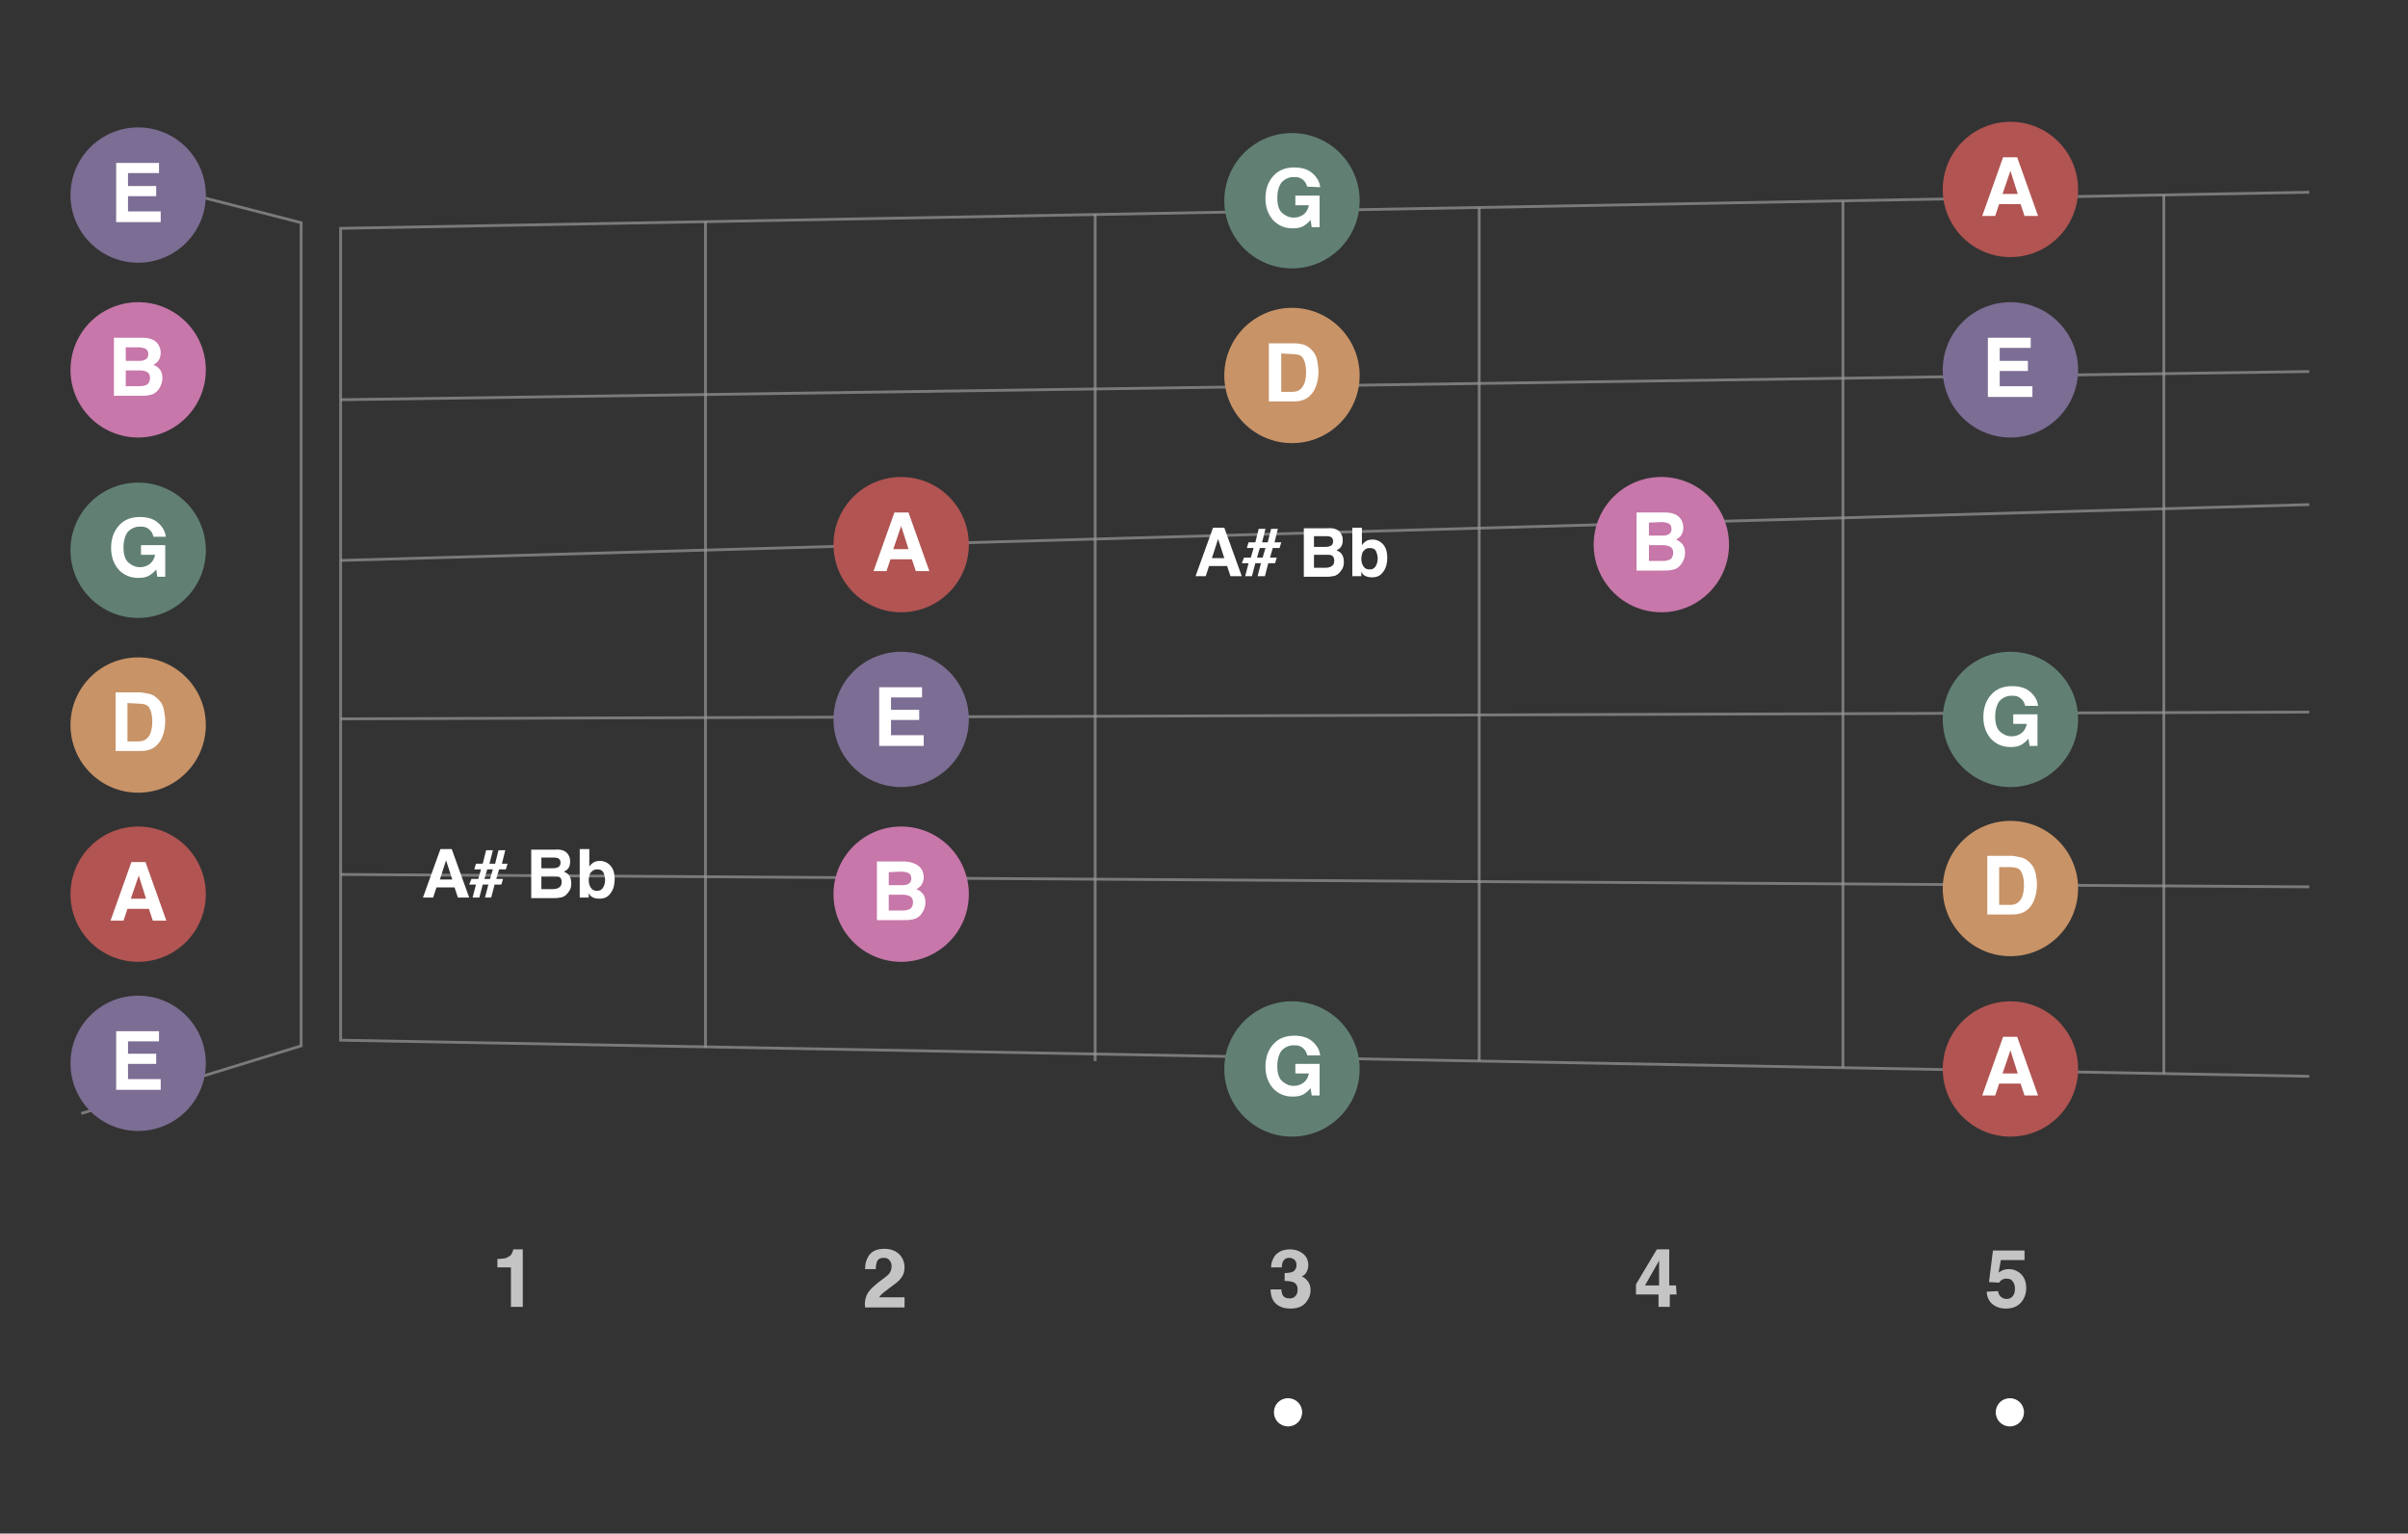 <?xml version="1.0" encoding="utf-8"?>
<!-- Generator: Adobe Illustrator 23.0.2, SVG Export Plug-In . SVG Version: 6.00 Build 0)  -->
<svg version="1.1" xmlns="http://www.w3.org/2000/svg" xmlns:xlink="http://www.w3.org/1999/xlink" x="0px" y="0px"
	 viewBox="0 0 427 272" style="enable-background:new 0 0 427 272;" xml:space="preserve">
<rect x="0" y="0" width="427" height="272" fill="#333333" stroke="none"/>
<style type="text/css">
	.st0{display:none;}
	.st1{display:inline;fill:#1E2D59;}
	.st2{opacity:0.7;fill:none;stroke:#999999;stroke-width:0.5;stroke-miterlimit:10;enable-background:new    ;}
	.st3{fill:#C4C4C4;}
	.st4{fill:#FFFFFF;}
	.st5{fill:#7C6D94;}
	.st6{fill:#B15452;}
	.st7{fill:#C89367;}
	.st8{fill:#618073;}
	.st9{fill:#C777A9;}
</style>
<g id="Layer_2" class="st0">
	<rect x="-21.7" y="-5.1" class="st1" width="974.5" height="280.7"/>
</g>
<g id="Layer_1">
	<g id="bg">
	</g>
	<g>
		<polyline class="st2" points="409.5,34.1 60.4,40.5 60.4,184.5 409.5,190.9 		"/>
		<line class="st2" x1="409.5" y1="65.9" x2="60.4" y2="70.9"/>
		<line class="st2" x1="409.5" y1="89.5" x2="60.4" y2="99.4"/>
		<line class="st2" x1="409.5" y1="126.3" x2="60.4" y2="127.5"/>
		<line class="st2" x1="409.5" y1="157.3" x2="60.4" y2="155.1"/>
		<polyline class="st2" points="14.4,29.5 53.4,39.5 53.4,185.5 14.4,197.5 		"/>
	</g>
	<line class="st2" x1="383.7" y1="34.6" x2="383.7" y2="190.4"/>
	<line class="st2" x1="326.8" y1="35.7" x2="326.8" y2="189.4"/>
	<line class="st2" x1="262.3" y1="36.8" x2="262.3" y2="188.2"/>
	<line class="st2" x1="194.2" y1="38" x2="194.2" y2="188.2"/>
	<line class="st2" x1="125.1" y1="39.3" x2="125.1" y2="185.8"/>
	<g>
		<path class="st3" d="M354.3,229c0.1,0.4,0.2,0.8,0.5,1c0.2,0.2,0.6,0.4,1,0.4c0.5,0,0.9-0.2,1.1-0.5c0.3-0.3,0.4-0.8,0.4-1.3
			s-0.1-1-0.4-1.3c-0.2-0.4-0.6-0.5-1.1-0.5c-0.2,0-0.5,0-0.6,0.1c-0.3,0.1-0.5,0.3-0.7,0.6l-1.8-0.1l0.7-5.6h5.6v1.7h-4.2l-0.4,2.2
			c0.3-0.2,0.6-0.3,0.7-0.4c0.3-0.1,0.6-0.2,1.1-0.2c0.8,0,1.6,0.3,2.2,0.9c0.6,0.6,0.9,1.4,0.9,2.5c0,0.9-0.3,1.8-0.9,2.5
			s-1.5,1.1-2.7,1.1c-1,0-1.8-0.3-2.4-0.8s-1-1.3-1-2.2L354.3,229L354.3,229z"/>
	</g>
	<g>
		<path class="st3" d="M297.3,229.6h-1.2v2.2h-2v-2.2h-4v-1.8l3.7-6.2h2.2v6.4h1.2L297.3,229.6L297.3,229.6z M294.2,228v-4.4
			l-2.5,4.4H294.2z"/>
	</g>
	<g>
		<path class="st3" d="M227.2,228.6c0,0.4,0.1,0.7,0.2,1c0.2,0.5,0.7,0.7,1.3,0.7c0.4,0,0.7-0.1,1-0.4c0.3-0.3,0.4-0.7,0.4-1.2
			c0-0.7-0.3-1.1-0.8-1.3c-0.3-0.1-0.8-0.2-1.5-0.2v-1.4c0.6,0,1.1-0.1,1.4-0.2c0.4-0.2,0.7-0.6,0.7-1.2c0-0.4-0.1-0.7-0.3-0.9
			s-0.5-0.4-1-0.4s-0.8,0.2-1,0.5s-0.3,0.7-0.3,1.2h-1.9c0-0.5,0.1-1,0.3-1.4s0.4-0.8,0.8-1.1c0.3-0.2,0.6-0.4,0.9-0.5
			c0.4-0.1,0.8-0.2,1.3-0.2c1,0,1.8,0.3,2.4,0.8c0.6,0.5,0.9,1.2,0.9,2c0,0.6-0.2,1.1-0.5,1.5c-0.2,0.3-0.5,0.4-0.7,0.5
			c0.2,0,0.4,0.2,0.8,0.5c0.5,0.5,0.8,1.1,0.8,1.9c0,0.9-0.3,1.6-0.9,2.3c-0.6,0.7-1.5,1-2.7,1c-1.4,0-2.4-0.5-3-1.4
			c-0.3-0.5-0.5-1.2-0.5-2h1.9V228.6z"/>
	</g>
	<g>
		<path class="st3" d="M153.7,229.7c0.3-0.7,1-1.4,2-2.2c0.9-0.7,1.5-1.1,1.8-1.4c0.4-0.4,0.6-0.9,0.6-1.5c0-0.4-0.1-0.8-0.4-1.1
			c-0.2-0.3-0.6-0.4-1-0.4c-0.6,0-1,0.2-1.2,0.7c-0.1,0.3-0.2,0.7-0.2,1.3h-1.9c0-0.9,0.2-1.6,0.5-2.1c0.5-1,1.5-1.5,2.9-1.5
			c1.1,0,1.9,0.3,2.6,0.9c0.6,0.6,1,1.4,1,2.4c0,0.8-0.2,1.4-0.7,2c-0.3,0.4-0.8,0.8-1.5,1.3l-0.8,0.6c-0.5,0.4-0.8,0.6-1,0.8
			s-0.3,0.3-0.5,0.6h4.5v1.8h-7C153.3,231,153.4,230.4,153.7,229.7z"/>
	</g>
	<g>
		<path class="st3" d="M88.2,224.7v-1.4c0.6,0,1.1-0.1,1.3-0.1c0.4-0.1,0.7-0.3,1-0.5c0.2-0.2,0.3-0.4,0.4-0.7
			c0.1-0.2,0.1-0.3,0.1-0.4h1.7v10.2h-2.1v-7h-2.4V224.7z"/>
	</g>
	<g>
		<circle class="st4" cx="228.4" cy="250.5" r="2.4"/>
		<path class="st4" d="M228.4,248.2c1.2,0,2.2,1,2.2,2.2s-1,2.2-2.2,2.2s-2.2-1-2.2-2.2S227.1,248.2,228.4,248.2 M228.4,248
			c-1.4,0-2.5,1.1-2.5,2.5s1.1,2.5,2.5,2.5s2.5-1.1,2.5-2.5S229.8,248,228.4,248L228.4,248z"/>
	</g>
	<g>
		<circle class="st4" cx="356.4" cy="250.5" r="2.4"/>
		<path class="st4" d="M356.4,248.2c1.2,0,2.2,1,2.2,2.2s-1,2.2-2.2,2.2s-2.2-1-2.2-2.2S355.1,248.2,356.4,248.2 M356.4,248
			c-1.4,0-2.5,1.1-2.5,2.5s1.1,2.5,2.5,2.5s2.5-1.1,2.5-2.5S357.8,248,356.4,248L356.4,248z"/>
	</g>
	<g>
		<path class="st4" d="M78.1,150.6h2l3.1,8.6h-2l-0.6-1.8h-3.2l-0.6,1.8H75L78.1,150.6z M78,156h2.2l-1.1-3.4L78,156z"/>
		<path class="st4" d="M83.6,155.9h1.2l0.5-1.7h-1.2l0.3-1h1.2l0.6-2.4h1.2l-0.6,2.4h1l0.6-2.4h1.2l-0.6,2.4h1l-0.3,1h-1.2l-0.5,1.7
			h1.2l-0.3,1h-1.2l-0.6,2.3H86l0.6-2.3h-1l-0.6,2.3h-1.2l0.6-2.3h-1.2L83.6,155.9z M86.9,155.9l0.5-1.7h-1l-0.5,1.7H86.9z"/>
		<path class="st4" d="M100.7,151.5c0.3,0.4,0.4,0.8,0.4,1.3s-0.1,1-0.4,1.3c-0.1,0.2-0.4,0.3-0.7,0.5c0.4,0.2,0.8,0.4,1,0.8
			c0.2,0.3,0.3,0.8,0.3,1.3s-0.1,1-0.4,1.4c-0.2,0.3-0.4,0.5-0.6,0.7c-0.3,0.2-0.6,0.4-1,0.4c-0.4,0.1-0.8,0.1-1.2,0.1h-3.9v-8.6
			h4.2C99.5,150.6,100.3,150.9,100.7,151.5z M96,152.1v1.9h2.1c0.4,0,0.7-0.1,0.9-0.2c0.2-0.1,0.4-0.4,0.4-0.8
			c0-0.4-0.2-0.7-0.5-0.8s-0.6-0.1-1-0.1L96,152.1L96,152.1z M96,155.4v2.3h2.1c0.4,0,0.7-0.1,0.9-0.2c0.4-0.2,0.6-0.5,0.6-1.1
			c0-0.4-0.2-0.8-0.5-0.9c-0.2-0.1-0.5-0.1-0.9-0.1H96z"/>
		<path class="st4" d="M108.3,153.6c0.5,0.6,0.7,1.4,0.7,2.3c0,1-0.2,1.8-0.7,2.5s-1.1,1-2,1c-0.5,0-1-0.1-1.3-0.3
			c-0.2-0.1-0.4-0.3-0.6-0.7v0.8h-1.6v-8.6h1.7v3.1c0.2-0.3,0.4-0.5,0.7-0.7c0.3-0.2,0.7-0.3,1.2-0.3
			C107.1,152.7,107.8,153,108.3,153.6z M106.9,157.5c0.2-0.3,0.4-0.8,0.4-1.4c0-0.5-0.1-0.8-0.2-1.1c-0.2-0.6-0.6-0.8-1.2-0.8
			s-1,0.3-1.3,0.8c-0.1,0.3-0.2,0.7-0.2,1.1c0,0.5,0.1,1,0.4,1.4s0.6,0.5,1.1,0.5C106.3,158,106.6,157.9,106.9,157.5z"/>
	</g>
	<g>
		<path class="st4" d="M215.1,93.6h2l3.1,8.6h-2l-0.6-1.8h-3.2l-0.6,1.8H212L215.1,93.6z M214.9,99h2.2l-1.1-3.4L214.9,99z"/>
		<path class="st4" d="M220.6,98.9h1.2l0.5-1.7h-1.2l0.3-1h1.2l0.6-2.4h1.2l-0.6,2.4h1l0.6-2.4h1.2l-0.6,2.4h1.2l-0.3,1h-1.2
			l-0.5,1.7h1.2l-0.3,1h-1.2l-0.6,2.3H223l0.6-2.3h-1l-0.6,2.3h-1.2l0.6-2.3h-1.2L220.6,98.9z M223.9,98.9l0.5-1.7h-1l-0.5,1.7
			H223.9z"/>
		<path class="st4" d="M237.7,94.5c0.3,0.4,0.4,0.8,0.4,1.3s-0.1,1-0.4,1.3c-0.1,0.2-0.4,0.3-0.7,0.5c0.4,0.2,0.8,0.4,1,0.8
			c0.2,0.3,0.3,0.8,0.3,1.3s-0.1,1-0.4,1.4c-0.2,0.3-0.4,0.5-0.6,0.7c-0.3,0.2-0.6,0.4-1,0.4c-0.4,0.1-0.8,0.1-1.2,0.1h-3.9v-8.6
			h4.2C236.5,93.6,237.3,93.9,237.7,94.5z M233,95.1V97h2.1c0.4,0,0.7-0.1,0.9-0.2s0.4-0.4,0.4-0.8s-0.2-0.7-0.5-0.8
			c-0.3-0.1-0.6-0.1-1-0.1H233z M233,98.4v2.3h2.1c0.4,0,0.7-0.1,0.9-0.2c0.4-0.2,0.6-0.5,0.6-1.1c0-0.4-0.2-0.8-0.5-0.9
			c-0.2-0.1-0.5-0.1-0.9-0.1C235.2,98.4,233,98.4,233,98.4z"/>
		<path class="st4" d="M245.3,96.6c0.5,0.6,0.7,1.4,0.7,2.3c0,1-0.2,1.8-0.7,2.5s-1.1,1-2,1c-0.5,0-1-0.1-1.3-0.3
			c-0.2-0.1-0.4-0.3-0.6-0.7v0.8h-1.6v-8.6h1.7v3.1c0.2-0.3,0.4-0.5,0.7-0.7s0.7-0.3,1.2-0.3C244.1,95.7,244.8,96,245.3,96.6z
			 M243.9,100.5c0.2-0.3,0.4-0.8,0.4-1.4c0-0.5-0.1-0.8-0.2-1.1c-0.2-0.6-0.6-0.8-1.2-0.8c-0.6,0-1,0.3-1.3,0.8
			c-0.1,0.3-0.2,0.7-0.2,1.1c0,0.5,0.1,1,0.4,1.4s0.6,0.5,1.1,0.5C243.3,101,243.6,100.9,243.9,100.5z"/>
	</g>
	<g>
		<circle class="st5" cx="24.5" cy="188.6" r="12"/>
		<g>
			<path class="st4" d="M28.2,184.7h-5.5v2.2h5v1.8h-5v2.7h5.8v1.9h-7.9v-10.4h7.6V184.7z"/>
		</g>
	</g>
	<g>
		<circle class="st6" cx="24.5" cy="158.6" r="12"/>
		<g>
			<path class="st4" d="M23.3,152.9h2.5l3.7,10.4h-2.4l-0.7-2.1h-3.8l-0.7,2.1h-2.3L23.3,152.9z M23.2,159.4h2.7l-1.3-4.1
				L23.2,159.4z"/>
		</g>
	</g>
	<g>
		<circle class="st7" cx="24.5" cy="128.6" r="12"/>
		<g>
			<path class="st4" d="M26.6,123.1c0.7,0.2,1.3,0.7,1.8,1.3c0.4,0.5,0.6,1.1,0.7,1.7s0.2,1.2,0.2,1.7c0,1.4-0.3,2.6-0.8,3.5
				c-0.8,1.3-1.9,1.9-3.5,1.9h-4.5v-10.4H25C25.6,122.9,26.1,123,26.6,123.1z M22.6,124.7v6.8h2c1,0,1.7-0.5,2.1-1.5
				c0.2-0.6,0.3-1.2,0.3-2c0-1.1-0.2-1.9-0.5-2.4c-0.3-0.6-1-0.8-2-0.8L22.6,124.7L22.6,124.7z"/>
		</g>
	</g>
	<g>
		<circle class="st8" cx="24.5" cy="97.6" r="12"/>
		<g>
			<path class="st4" d="M27.2,95.1c-0.2-0.7-0.6-1.2-1.2-1.5c-0.4-0.2-0.8-0.2-1.2-0.2c-0.8,0-1.5,0.3-2.1,0.9
				c-0.5,0.6-0.8,1.6-0.8,2.8c0,1.3,0.3,2.2,0.9,2.7s1.2,0.8,2,0.8c0.7,0,1.3-0.2,1.8-0.6s0.8-1,0.9-1.6H25v-1.7h4.3v5.6h-1.4
				l-0.2-1.3c-0.4,0.5-0.8,0.8-1.1,1c-0.6,0.4-1.3,0.5-2.1,0.5c-1.4,0-2.5-0.5-3.4-1.4c-0.9-1-1.4-2.3-1.4-3.9c0-1.7,0.5-3,1.4-4
				s2.1-1.5,3.7-1.5c1.3,0,2.4,0.3,3.2,1c0.8,0.7,1.3,1.5,1.4,2.5h-2.2V95.1z"/>
		</g>
	</g>
	<g>
		<circle class="st9" cx="24.5" cy="65.6" r="12"/>
		<g>
			<path class="st4" d="M28,61c0.3,0.4,0.5,1,0.5,1.6s-0.2,1.1-0.5,1.5c-0.2,0.2-0.4,0.4-0.8,0.6c0.5,0.2,0.9,0.5,1.2,0.9
				c0.3,0.4,0.4,0.9,0.4,1.5s-0.2,1.2-0.5,1.7c-0.2,0.3-0.4,0.6-0.7,0.8c-0.3,0.3-0.7,0.4-1.2,0.5s-0.9,0.1-1.5,0.1h-4.7V59.9h5
				C26.6,59.9,27.5,60.3,28,61z M22.3,61.7V64h2.5c0.5,0,0.8-0.1,1.1-0.3c0.3-0.2,0.4-0.5,0.4-0.9c0-0.5-0.2-0.8-0.6-1
				c-0.3-0.1-0.7-0.2-1.2-0.2h-2.2V61.7z M22.3,65.7v2.8h2.5c0.5,0,0.8-0.1,1.1-0.2c0.5-0.2,0.7-0.7,0.7-1.3c0-0.5-0.2-0.9-0.7-1.1
				c-0.2-0.1-0.6-0.2-1-0.2C24.9,65.7,22.3,65.7,22.3,65.7z"/>
		</g>
	</g>
	<g>
		<circle class="st5" cx="24.5" cy="34.6" r="12"/>
		<g>
			<path class="st4" d="M28.2,30.7h-5.5V33h5v1.8h-5v2.7h5.8v1.9h-7.9V28.9h7.6V30.7z"/>
		</g>
	</g>
	<g>
		<circle class="st5" cx="159.8" cy="127.6" r="12"/>
		<g>
			<path class="st4" d="M163.5,123.7H158v2.2h5v1.8h-5v2.7h5.8v1.9h-7.9v-10.4h7.6L163.5,123.7L163.5,123.7z"/>
		</g>
	</g>
	<g>
		<circle class="st6" cx="159.8" cy="96.6" r="12"/>
		<g>
			<path class="st4" d="M158.6,90.9h2.5l3.7,10.4h-2.4l-0.7-2.1h-3.8l-0.7,2.1h-2.3L158.6,90.9z M158.4,97.4h2.7l-1.3-4.1
				L158.4,97.4z"/>
		</g>
	</g>
	<g>
		<circle class="st9" cx="159.8" cy="158.6" r="12"/>
		<g>
			<path class="st4" d="M163.3,154c0.3,0.4,0.5,1,0.5,1.6s-0.2,1.1-0.5,1.5c-0.2,0.2-0.4,0.4-0.8,0.6c0.5,0.2,0.9,0.5,1.2,0.9
				s0.4,0.9,0.4,1.5s-0.2,1.2-0.5,1.7c-0.2,0.3-0.4,0.6-0.7,0.8c-0.3,0.3-0.7,0.4-1.2,0.5s-0.9,0.1-1.5,0.1h-4.7v-10.4h5
				C161.8,152.9,162.7,153.3,163.3,154z M157.6,154.7v2.3h2.5c0.5,0,0.8-0.1,1.1-0.3s0.4-0.5,0.4-0.9c0-0.5-0.2-0.8-0.6-1
				c-0.3-0.1-0.7-0.2-1.2-0.2L157.6,154.7L157.6,154.7z M157.6,158.7v2.8h2.5c0.5,0,0.8-0.1,1.1-0.2c0.5-0.2,0.7-0.7,0.7-1.3
				c0-0.5-0.2-0.9-0.7-1.1c-0.2-0.1-0.6-0.2-1-0.2H157.6z"/>
		</g>
	</g>
	<g>
		<circle class="st7" cx="229.1" cy="66.6" r="12"/>
		<g>
			<path class="st4" d="M231.1,61.1c0.7,0.2,1.3,0.7,1.8,1.3c0.4,0.5,0.6,1.1,0.7,1.7c0.1,0.6,0.2,1.2,0.2,1.7
				c0,1.4-0.3,2.6-0.8,3.5c-0.8,1.3-1.9,1.9-3.5,1.9H225V60.9h4.5C230.2,60.9,230.7,61,231.1,61.1z M227.2,62.7v6.8h2
				c1,0,1.7-0.5,2.1-1.5c0.2-0.6,0.3-1.2,0.3-2c0-1.1-0.2-1.9-0.5-2.4c-0.3-0.6-1-0.8-2-0.8L227.2,62.7L227.2,62.7z"/>
		</g>
	</g>
	<g>
		<circle class="st8" cx="229.1" cy="35.6" r="12"/>
		<g>
			<path class="st4" d="M231.8,33.1c-0.2-0.7-0.6-1.2-1.2-1.5c-0.4-0.2-0.8-0.2-1.2-0.2c-0.8,0-1.5,0.3-2.1,0.9
				c-0.5,0.6-0.8,1.6-0.8,2.8c0,1.3,0.3,2.2,0.9,2.7c0.6,0.5,1.2,0.8,2,0.8c0.7,0,1.3-0.2,1.8-0.6c0.5-0.4,0.8-1,0.9-1.6h-2.4v-1.7
				h4.3v5.6h-1.4l-0.2-1.3c-0.4,0.5-0.8,0.8-1.1,1c-0.6,0.4-1.3,0.5-2.1,0.5c-1.4,0-2.5-0.5-3.4-1.4c-0.9-1-1.4-2.3-1.4-3.9
				c0-1.7,0.5-3,1.4-4s2.1-1.5,3.7-1.5c1.3,0,2.4,0.3,3.2,1s1.3,1.5,1.4,2.5L231.8,33.1L231.8,33.1z"/>
		</g>
	</g>
	<g>
		<circle class="st8" cx="229.1" cy="189.6" r="12"/>
		<g>
			<path class="st4" d="M231.8,187.1c-0.2-0.7-0.6-1.2-1.2-1.5c-0.4-0.2-0.8-0.2-1.2-0.2c-0.8,0-1.5,0.3-2.1,0.9
				c-0.5,0.6-0.8,1.6-0.8,2.8c0,1.3,0.3,2.2,0.9,2.7c0.6,0.5,1.2,0.8,2,0.8c0.7,0,1.3-0.2,1.8-0.6c0.5-0.4,0.8-1,0.9-1.6h-2.4v-1.7
				h4.3v5.6h-1.4l-0.2-1.3c-0.4,0.5-0.8,0.8-1.1,1c-0.6,0.4-1.3,0.5-2.1,0.5c-1.4,0-2.5-0.5-3.4-1.4c-0.9-1-1.4-2.3-1.4-3.9
				c0-1.7,0.5-3,1.4-4s2.1-1.5,3.7-1.5c1.3,0,2.4,0.3,3.2,1s1.3,1.5,1.4,2.5h-2.3V187.1z"/>
		</g>
	</g>
	<g>
		<circle class="st9" cx="294.6" cy="96.6" r="12"/>
		<g>
			<path class="st4" d="M298,92c0.3,0.4,0.5,1,0.5,1.6s-0.2,1.1-0.5,1.5c-0.2,0.2-0.4,0.4-0.8,0.6c0.5,0.2,0.9,0.5,1.2,0.9
				c0.3,0.4,0.4,0.9,0.4,1.5s-0.2,1.2-0.5,1.7c-0.2,0.3-0.4,0.6-0.7,0.8c-0.3,0.3-0.7,0.4-1.2,0.5s-0.9,0.1-1.5,0.1h-4.7V90.9h5
				C296.6,90.9,297.5,91.3,298,92z M292.4,92.7V95h2.5c0.5,0,0.8-0.1,1.1-0.3c0.3-0.2,0.4-0.5,0.4-0.9c0-0.5-0.2-0.8-0.6-1
				c-0.3-0.1-0.7-0.2-1.2-0.2L292.4,92.7L292.4,92.7z M292.4,96.7v2.8h2.5c0.5,0,0.8-0.1,1.1-0.2c0.5-0.2,0.7-0.7,0.7-1.3
				c0-0.5-0.2-0.9-0.7-1.1c-0.2-0.1-0.6-0.2-1-0.2C295,96.7,292.4,96.7,292.4,96.7z"/>
		</g>
	</g>
	<g>
		<circle class="st6" cx="356.5" cy="189.6" r="12"/>
		<g>
			<path class="st4" d="M355.2,183.9h2.5l3.7,10.4H359l-0.7-2.1h-3.8l-0.7,2.1h-2.3L355.2,183.9z M355.1,190.4h2.7l-1.3-4.1
				L355.1,190.4z"/>
		</g>
	</g>
	<g>
		<circle class="st7" cx="356.5" cy="157.6" r="12"/>
		<g>
			<path class="st4" d="M358.5,152.1c0.7,0.2,1.3,0.7,1.8,1.3c0.4,0.5,0.6,1.1,0.7,1.7c0.1,0.6,0.2,1.2,0.2,1.7
				c0,1.4-0.3,2.6-0.8,3.5c-0.8,1.3-1.9,1.9-3.5,1.9h-4.5v-10.4h4.5C357.5,151.9,358.1,152,358.5,152.1z M354.5,153.7v6.8h2
				c1,0,1.7-0.5,2.1-1.5c0.2-0.6,0.3-1.2,0.3-2c0-1.1-0.2-1.9-0.5-2.4c-0.3-0.6-1-0.8-2-0.8h-1.9V153.7z"/>
		</g>
	</g>
	<g>
		<circle class="st8" cx="356.5" cy="127.6" r="12"/>
		<g>
			<path class="st4" d="M359.1,125.1c-0.2-0.7-0.6-1.2-1.2-1.5c-0.4-0.2-0.8-0.2-1.2-0.2c-0.8,0-1.5,0.3-2.1,0.9
				c-0.5,0.6-0.8,1.6-0.8,2.8c0,1.3,0.3,2.2,0.9,2.7s1.2,0.8,2,0.8c0.7,0,1.3-0.2,1.8-0.6c0.5-0.4,0.8-1,0.9-1.6H357v-1.7h4.3v5.6
				h-1.4l-0.2-1.3c-0.4,0.5-0.8,0.8-1.1,1c-0.6,0.4-1.3,0.5-2.1,0.5c-1.4,0-2.5-0.5-3.4-1.4c-0.9-1-1.4-2.3-1.4-3.9
				c0-1.7,0.5-3,1.4-4s2.1-1.5,3.7-1.5c1.3,0,2.4,0.3,3.2,1c0.8,0.7,1.3,1.5,1.4,2.5h-2.3V125.1z"/>
		</g>
	</g>
	<g>
		<circle class="st5" cx="356.5" cy="65.6" r="12"/>
		<g>
			<path class="st4" d="M360.1,61.7h-5.5V64h5v1.8h-5v2.7h5.8v1.9h-7.9V59.9h7.6V61.7z"/>
		</g>
	</g>
	<g>
		<circle class="st6" cx="356.5" cy="33.6" r="12"/>
		<g>
			<path class="st4" d="M355.2,27.9h2.5l3.7,10.4H359l-0.7-2.1h-3.8l-0.7,2.1h-2.3L355.2,27.9z M355.1,34.4h2.7l-1.3-4.1L355.1,34.4
				z"/>
		</g>
	</g>
</g>
</svg>
